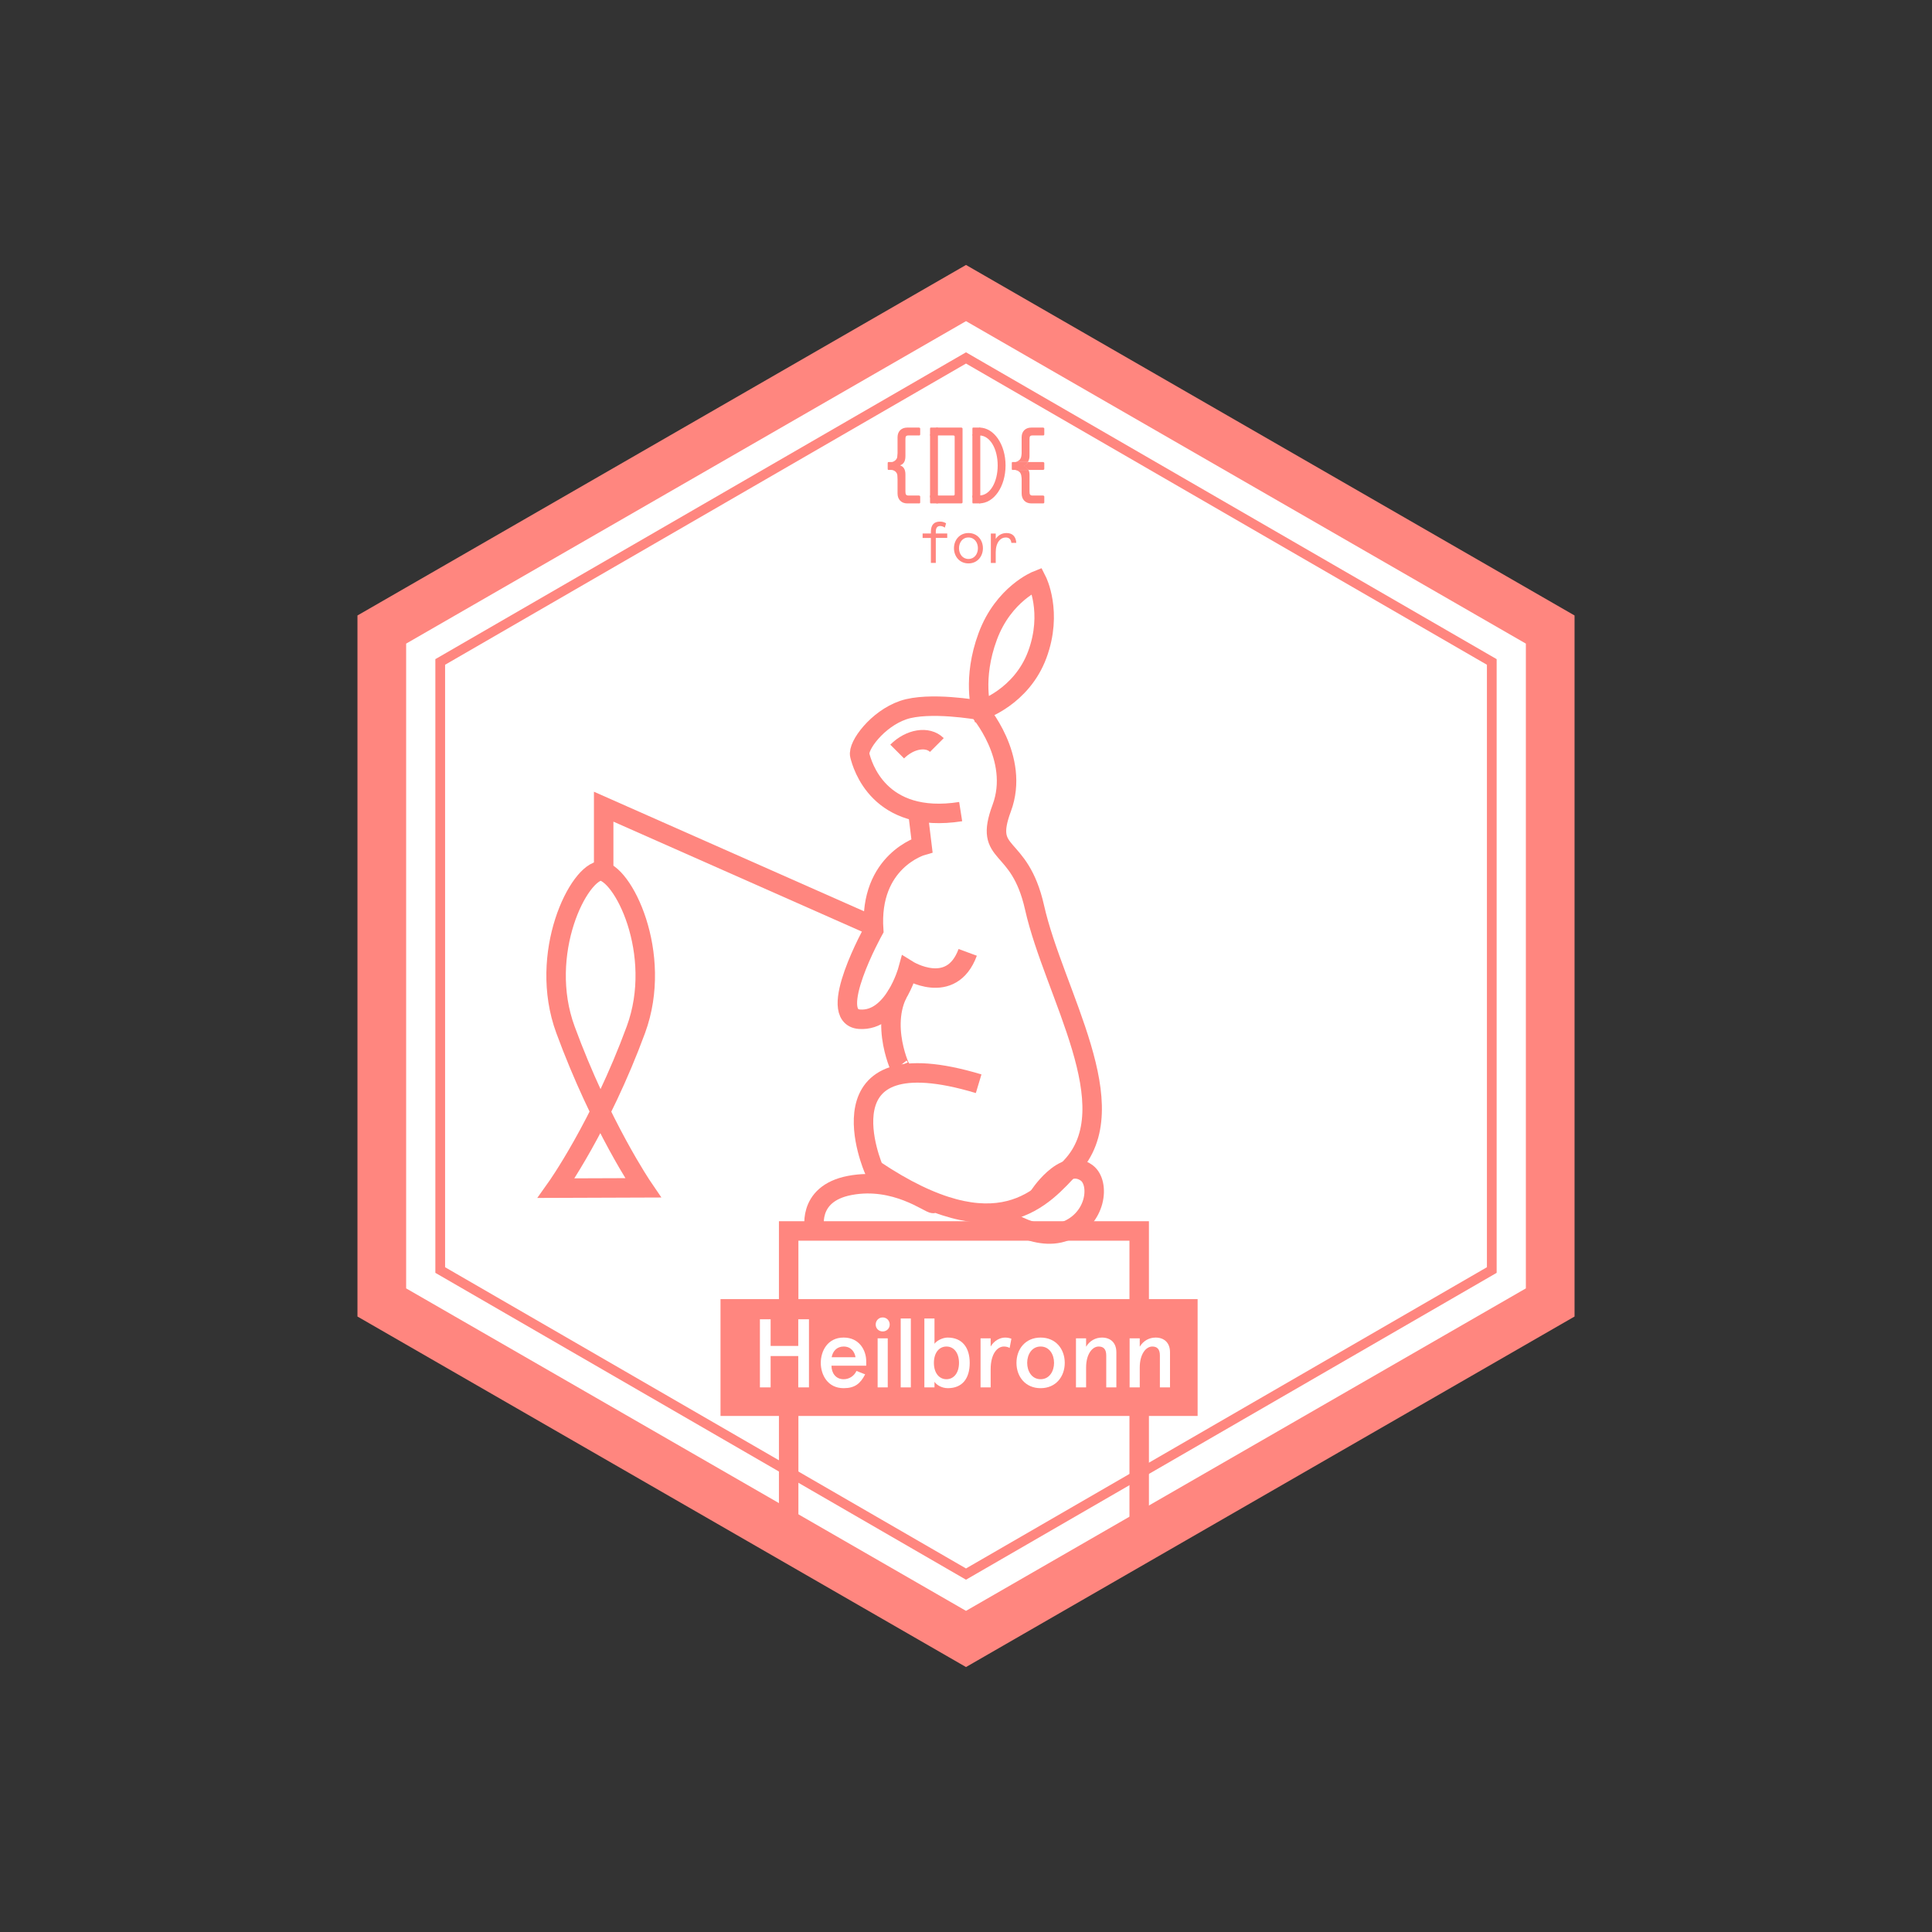 <?xml version="1.0" encoding="utf-8"?>
<!-- Generator: Adobe Illustrator 16.0.4, SVG Export Plug-In . SVG Version: 6.00 Build 0)  -->
<!DOCTYPE svg PUBLIC "-//W3C//DTD SVG 1.1//EN" "http://www.w3.org/Graphics/SVG/1.1/DTD/svg11.dtd">
<svg version="1.1" id="Ebene_1" xmlns="http://www.w3.org/2000/svg" xmlns:xlink="http://www.w3.org/1999/xlink" x="0px" y="0px"
	 width="198.425px" height="198.425px" viewBox="0 0 198.425 198.425" enable-background="new 0 0 198.425 198.425"
	 xml:space="preserve">
<rect x="0" y="0" width="198.425" height="198.425" fill="#333333" stroke="none"/>
<polygon fill="#FFFFFF" points="39.213,133.768 39.213,64.658 99.213,30.097 159.213,64.658 159.213,133.768 99.213,168.328 "/>
<path fill="#FF867F" d="M99.213,32.983l57.5,33.119v66.221l-57.5,33.119l-57.5-33.119V66.102L99.213,32.983z M99.213,27.212
	l-62.5,36v72.001l62.5,36l62.5-36V63.212L99.213,27.212z"/>
<g>
	<path fill="none" stroke="#FF867F" stroke-width="2" stroke-miterlimit="10" d="M106.53,67.242
		c-1.623,4.365-5.729,5.689-5.729,5.689s-0.977-3.213,0.647-7.579c1.623-4.365,5.046-5.728,5.046-5.728
		S108.153,62.877,106.53,67.242z"/>
	<path fill="none" stroke="#FF867F" stroke-width="2" stroke-miterlimit="10" d="M98.665,83.356
		c-8.433,1.325-10.119-4.818-10.36-5.782c-0.242-0.964,1.807-3.735,4.457-4.643c2.649-0.908,7.749,0,7.749,0
		s4.299,4.884,2.371,10.064c-1.928,5.179,1.807,3.253,3.372,10.213c1.989,8.846,9.604,20.473,3.735,26.65
		c-2.746,2.891-7.349,8.914-20.239,0.241c0,0-6.066-13.854,10.761-8.795"/>
	<path fill="none" stroke="#FF867F" stroke-width="2" stroke-miterlimit="10" d="M95.858,123.6
		c-0.361,0.077-3.875-2.741-8.573-1.851c-4.568,0.866-3.595,4.698-3.595,4.698"/>
	<path fill="none" stroke="#FF867F" stroke-width="2" stroke-miterlimit="10" d="M94.261,83.33l0.429,3.521
		c0,0-5.459,1.564-4.958,8.672c0,0-4.96,8.917-1.447,9.157c3.514,0.24,4.959-5.06,4.959-5.06s4.457,2.77,6.144-1.808"/>
	<path fill="none" stroke="#FF867F" stroke-width="2" stroke-miterlimit="10" d="M92.4,109.498c0.662,1.42-2.126-3.523-0.216-7.438"
		/>
	<path fill="none" stroke="#FF867F" stroke-width="2" stroke-miterlimit="10" d="M106.611,122.983c0,0,2.659-4.239,4.996-2.522
		c1.391,1.021,1.041,4.745-2.192,5.986s-6.968-1.848-6.968-1.848"/>
	<path fill="none" stroke="#FF867F" stroke-width="2" stroke-miterlimit="10" d="M96.219,76.518
		c-0.942-0.941-2.765-0.643-4.075,0.668"/>
	<polyline fill="none" stroke="#FF867F" stroke-width="2" stroke-miterlimit="10" points="81,158.425 81,126.425 117,126.425 
		117,158.425 	"/>
	<rect x="74" y="133.425" fill="#FF867F" width="49" height="12"/>
	<polygon fill="#FFFFFF" points="78.047,135.495 79.147,135.495 79.147,138.233 81.985,138.233 81.985,135.495 83.084,135.495 
		83.084,142.491 81.985,142.491 81.985,139.272 79.147,139.272 79.147,142.491 78.047,142.491 	"/>
	<path fill="#FFFFFF" d="M88.965,140.263h-3.569c0,0.739,0.43,1.389,1.25,1.389c0.54,0,1.059-0.299,1.319-0.85l0.89,0.35
		c-0.49,0.95-1.06,1.42-2.209,1.42c-1.66,0-2.349-1.399-2.349-2.599s0.689-2.6,2.349-2.6c1.61,0,2.319,1.31,2.319,2.439V140.263z
		 M85.416,139.394h2.449c-0.09-0.562-0.47-1.1-1.219-1.1C85.957,138.294,85.527,138.763,85.416,139.394"/>
	<path fill="#FFFFFF" d="M90.656,135.306c0.41,0,0.721,0.329,0.721,0.729c0,0.4-0.311,0.71-0.721,0.71
		c-0.41,0-0.718-0.31-0.718-0.71C89.938,135.635,90.246,135.306,90.656,135.306 M91.176,142.491h-1.039v-5.037h1.039V142.491z"/>
	<rect x="92.506" y="135.415" fill="#FFFFFF" width="1.041" height="7.076"/>
	<path fill="#FFFFFF" d="M97.346,142.571c-0.661,0-1.2-0.37-1.37-0.66v0.58h-1.039v-7.076h1.039v2.599
		c0.231-0.329,0.85-0.64,1.35-0.64c1.508,0,2.268,1.039,2.268,2.599C99.594,141.581,98.834,142.571,97.346,142.571 M97.205,138.294
		c-0.748,0-1.289,0.639-1.289,1.679s0.541,1.679,1.289,1.679c0.75,0,1.289-0.639,1.289-1.679S97.955,138.294,97.205,138.294"/>
	<path fill="#FFFFFF" d="M100.707,142.491v-5.037h1.039v0.84c0.35-0.6,0.949-0.92,1.49-0.92c0.27,0,0.488,0.061,0.639,0.12
		l-0.18,0.949c-0.16-0.101-0.379-0.149-0.59-0.149c-0.67,0-1.359,0.739-1.359,2.328v1.869H100.707z"/>
	<path fill="#FFFFFF" d="M106.875,137.374c1.561,0,2.479,1.18,2.479,2.599s-0.918,2.599-2.479,2.599
		c-1.559,0-2.479-1.18-2.479-2.599S105.316,137.374,106.875,137.374 M106.875,141.651c0.91,0,1.381-0.829,1.381-1.679
		s-0.471-1.679-1.381-1.679c-0.908,0-1.379,0.829-1.379,1.679S105.967,141.651,106.875,141.651"/>
	<path fill="#FFFFFF" d="M111.547,137.454v0.859c0.359-0.6,0.959-0.939,1.629-0.939c0.879,0,1.479,0.529,1.479,1.51v3.607h-1.039
		v-3.278c0-0.68-0.311-0.919-0.779-0.919c-0.65,0-1.289,0.77-1.289,2.158v2.039h-1.041v-5.037H111.547z"/>
	<path fill="#FFFFFF" d="M117.057,137.454v0.859c0.359-0.6,0.959-0.939,1.629-0.939c0.879,0,1.479,0.529,1.479,1.51v3.607h-1.039
		v-3.278c0-0.68-0.311-0.919-0.779-0.919c-0.65,0-1.289,0.77-1.289,2.158v2.039h-1.041v-5.037H117.057z"/>
	<polyline fill="none" stroke="#FF867F" stroke-width="2" stroke-miterlimit="10" points="90.156,95.312 62,82.85 62,89.424 	"/>
	<path fill="#FFFFFF" d="M57.124,122.027c0,0,4.547-6.384,8.185-16.271c2.876-7.819-1.386-16.332-3.726-16.332h0.218
		c-2.34,0-6.602,8.512-3.725,16.332c3.637,9.888,7.966,16.239,7.966,16.239L57.124,122.027z"/>
	<path fill="none" stroke="#FF867F" stroke-width="2" stroke-miterlimit="10" d="M57.124,122.027c0,0,4.547-6.384,8.185-16.271
		c2.876-7.819-1.386-16.332-3.726-16.332h0.218c-2.34,0-6.602,8.512-3.725,16.332c3.637,9.888,7.966,16.239,7.966,16.239
		L57.124,122.027z"/>
	<polygon fill="none" stroke="#FF867F" stroke-miterlimit="10" points="153.213,130.438 99.213,161.665 45.213,130.438 
		45.213,67.985 99.213,36.761 153.213,67.985 	"/>
	<path fill="#FF867F" d="M97.041,54.188c-0.187-0.121-0.324-0.162-0.486-0.162c-0.287,0-0.444,0.18-0.444,0.569v0.198h1.174v0.456
		h-1.174v2.566h-0.504V55.25h-0.851v-0.456h0.851v-0.185c0-0.732,0.354-1.038,0.93-1.038c0.275,0,0.461,0.071,0.629,0.174
		L97.041,54.188z"/>
	<path fill="#FF867F" d="M99.465,54.745c0.924,0,1.486,0.726,1.486,1.559s-0.562,1.56-1.486,1.56s-1.488-0.727-1.488-1.56
		S98.541,54.745,99.465,54.745 M99.465,57.408c0.617,0,0.971-0.522,0.971-1.104c0-0.581-0.354-1.103-0.971-1.103
		s-0.971,0.522-0.971,1.103C98.494,56.886,98.848,57.408,99.465,57.408"/>
	<path fill="#FF867F" d="M103.873,55.753c-0.041-0.348-0.221-0.552-0.582-0.552c-0.527,0-1.025,0.498-1.025,1.524v1.091h-0.502
		v-3.022h0.502v0.557c0.234-0.366,0.613-0.606,1.117-0.606c0.6,0,0.959,0.361,0.994,1.008H103.873z"/>
	<polygon fill="#FF867F" points="95.52,44.622 95.52,44.723 95.52,51.097 96.053,51.097 96.202,51.097 96.329,51.097 96.329,44.622 
			"/>
	<path fill="#FF867F" d="M98.729,51.704c0.057,0,0.129-0.051,0.129-0.105v-7.584c0-0.055-0.072-0.101-0.129-0.101h-2.527
		c-0.055,0-0.075,0.022-0.075,0.051v0.151v0.506c0,0.055,0.02,0.102,0.075,0.102h1.718c0.057,0,0.129,0.044,0.129,0.099v5.967
		c0,0.055-0.072,0.104-0.129,0.104h-1.718c-0.055,0-0.075,0.019-0.075,0.047v0.152v0.506c0,0.054,0.02,0.105,0.075,0.105H98.729z"/>
	<polygon fill="#FF867F" points="99.869,44.622 99.869,44.723 99.869,51.097 100.549,51.097 100.68,51.097 100.68,44.622 	"/>
	<path fill="#FF867F" d="M100.578,51.7v-0.81c1.113,0,1.889-1.383,1.889-3.084c0-1.7-0.775-3.084-1.889-3.084v-0.808
		c1.518,0,2.697,1.746,2.697,3.892C103.275,49.953,102.096,51.7,100.578,51.7"/>
	<path fill="#FF867F" d="M92.182,49.212v1.115v0.36c0,0.605,0.387,1.017,0.998,1.017h0.172h0.496h0.584
		c0.029,0,0.076-0.051,0.076-0.105v-0.608c0-0.054-0.07-0.096-0.127-0.096h-0.58h-0.297h-0.183c-0.262,0-0.33-0.112-0.33-0.411
		v-0.177v-0.974v-0.594c0-0.609-0.248-0.834-0.551-0.945c0.303-0.109,0.551-0.334,0.551-0.943v-0.422v-1.07v-0.253
		c0-0.294,0.058-0.382,0.33-0.382h0.228h0.289h0.594c0.029,0,0.076-0.047,0.076-0.102v-0.607c0-0.055-0.07-0.101-0.127-0.101h-0.486
		h-0.457H93.18c-0.611,0-0.998,0.397-0.998,0.989v0.317v1.323c0,0-0.021,0.304-0.035,0.407c-0.039,0.274-0.373,0.508-0.582,0.505
		h-0.317c-0.056,0-0.078,0.043-0.078,0.099v0.607c0,0.055,0.022,0.104,0.078,0.104h0.289c0.266-0.004,0.6,0.218,0.625,0.552
		C92.169,48.913,92.182,49.212,92.182,49.212"/>
	<path fill="#FF867F" d="M96.201,43.914h-0.287h-0.318c-0.057,0-0.077,0.046-0.077,0.101v0.187v0.42v0.102h0.077h0.605h0.127v-0.102
		v-0.607v-0.101H96.201z"/>
	<path fill="#FF867F" d="M95.52,50.991v0.287v0.32c0,0.055,0.02,0.106,0.076,0.106h0.186h0.42h0.127v-0.106v-0.607v-0.097h-0.127
		h-0.606H95.52V50.991z"/>
	<path fill="#FF867F" d="M100.549,43.914h-0.285h-0.32c-0.057,0-0.074,0.046-0.074,0.101v0.187v0.42v0.102h0.074h0.605h0.131v-0.102
		v-0.607v-0.101H100.549z"/>
	<path fill="#FF867F" d="M99.869,50.991v0.287v0.32c0,0.055,0.018,0.106,0.074,0.106h0.186h0.42h0.131v-0.106v-0.607v-0.097h-0.131
		h-0.605h-0.074V50.991z"/>
	<path fill="#FF867F" d="M104.928,49.212v1.115v0.36c0,0.605,0.381,1.017,0.992,1.017h0.172h0.496h0.584
		c0.026,0,0.082-0.051,0.082-0.105v-0.608c0-0.054-0.076-0.096-0.133-0.096h-0.58h-0.297h-0.184c-0.262,0-0.324-0.112-0.324-0.411
		v-0.177v-0.974v-0.594c0-0.195-0.057-0.373-0.102-0.474h-1.357c0.373,0.101,0.531,0.234,0.609,0.558
		C104.924,48.985,104.928,49.212,104.928,49.212"/>
	<path fill="#FF867F" d="M104.871,46.95c-0.078,0.265-0.254,0.403-0.566,0.505h1.275c0.078-0.202,0.156-0.337,0.156-0.606v-0.42
		v-1.07v-0.254c0-0.294,0.053-0.382,0.324-0.382h0.229h0.289h0.594c0.027,0,0.082-0.046,0.082-0.101v-0.608
		c0-0.054-0.076-0.1-0.133-0.1h-0.486h-0.457h-0.258c-0.612,0-0.992,0.396-0.992,0.989v0.317v1.323
		C104.928,46.543,104.91,46.817,104.871,46.95"/>
	<path fill="#FF867F" d="M105.068,47.866c0.205,0.074,0.428,0.195,0.566,0.398h1.486c0.057,0,0.133-0.048,0.133-0.103v-0.607
		c0-0.056-0.076-0.1-0.133-0.1h-1.541C105.479,47.657,105.236,47.804,105.068,47.866"/>
	<path fill="#FF867F" d="M103.986,47.455c-0.055,0-0.07,0.044-0.07,0.099v0.607c0,0.055,0.016,0.104,0.07,0.104h0.291h1.357
		c-0.092-0.204-0.316-0.342-0.479-0.405c0.168-0.062,0.322-0.203,0.424-0.405h-1.275H103.986z"/>
</g>
</svg>
